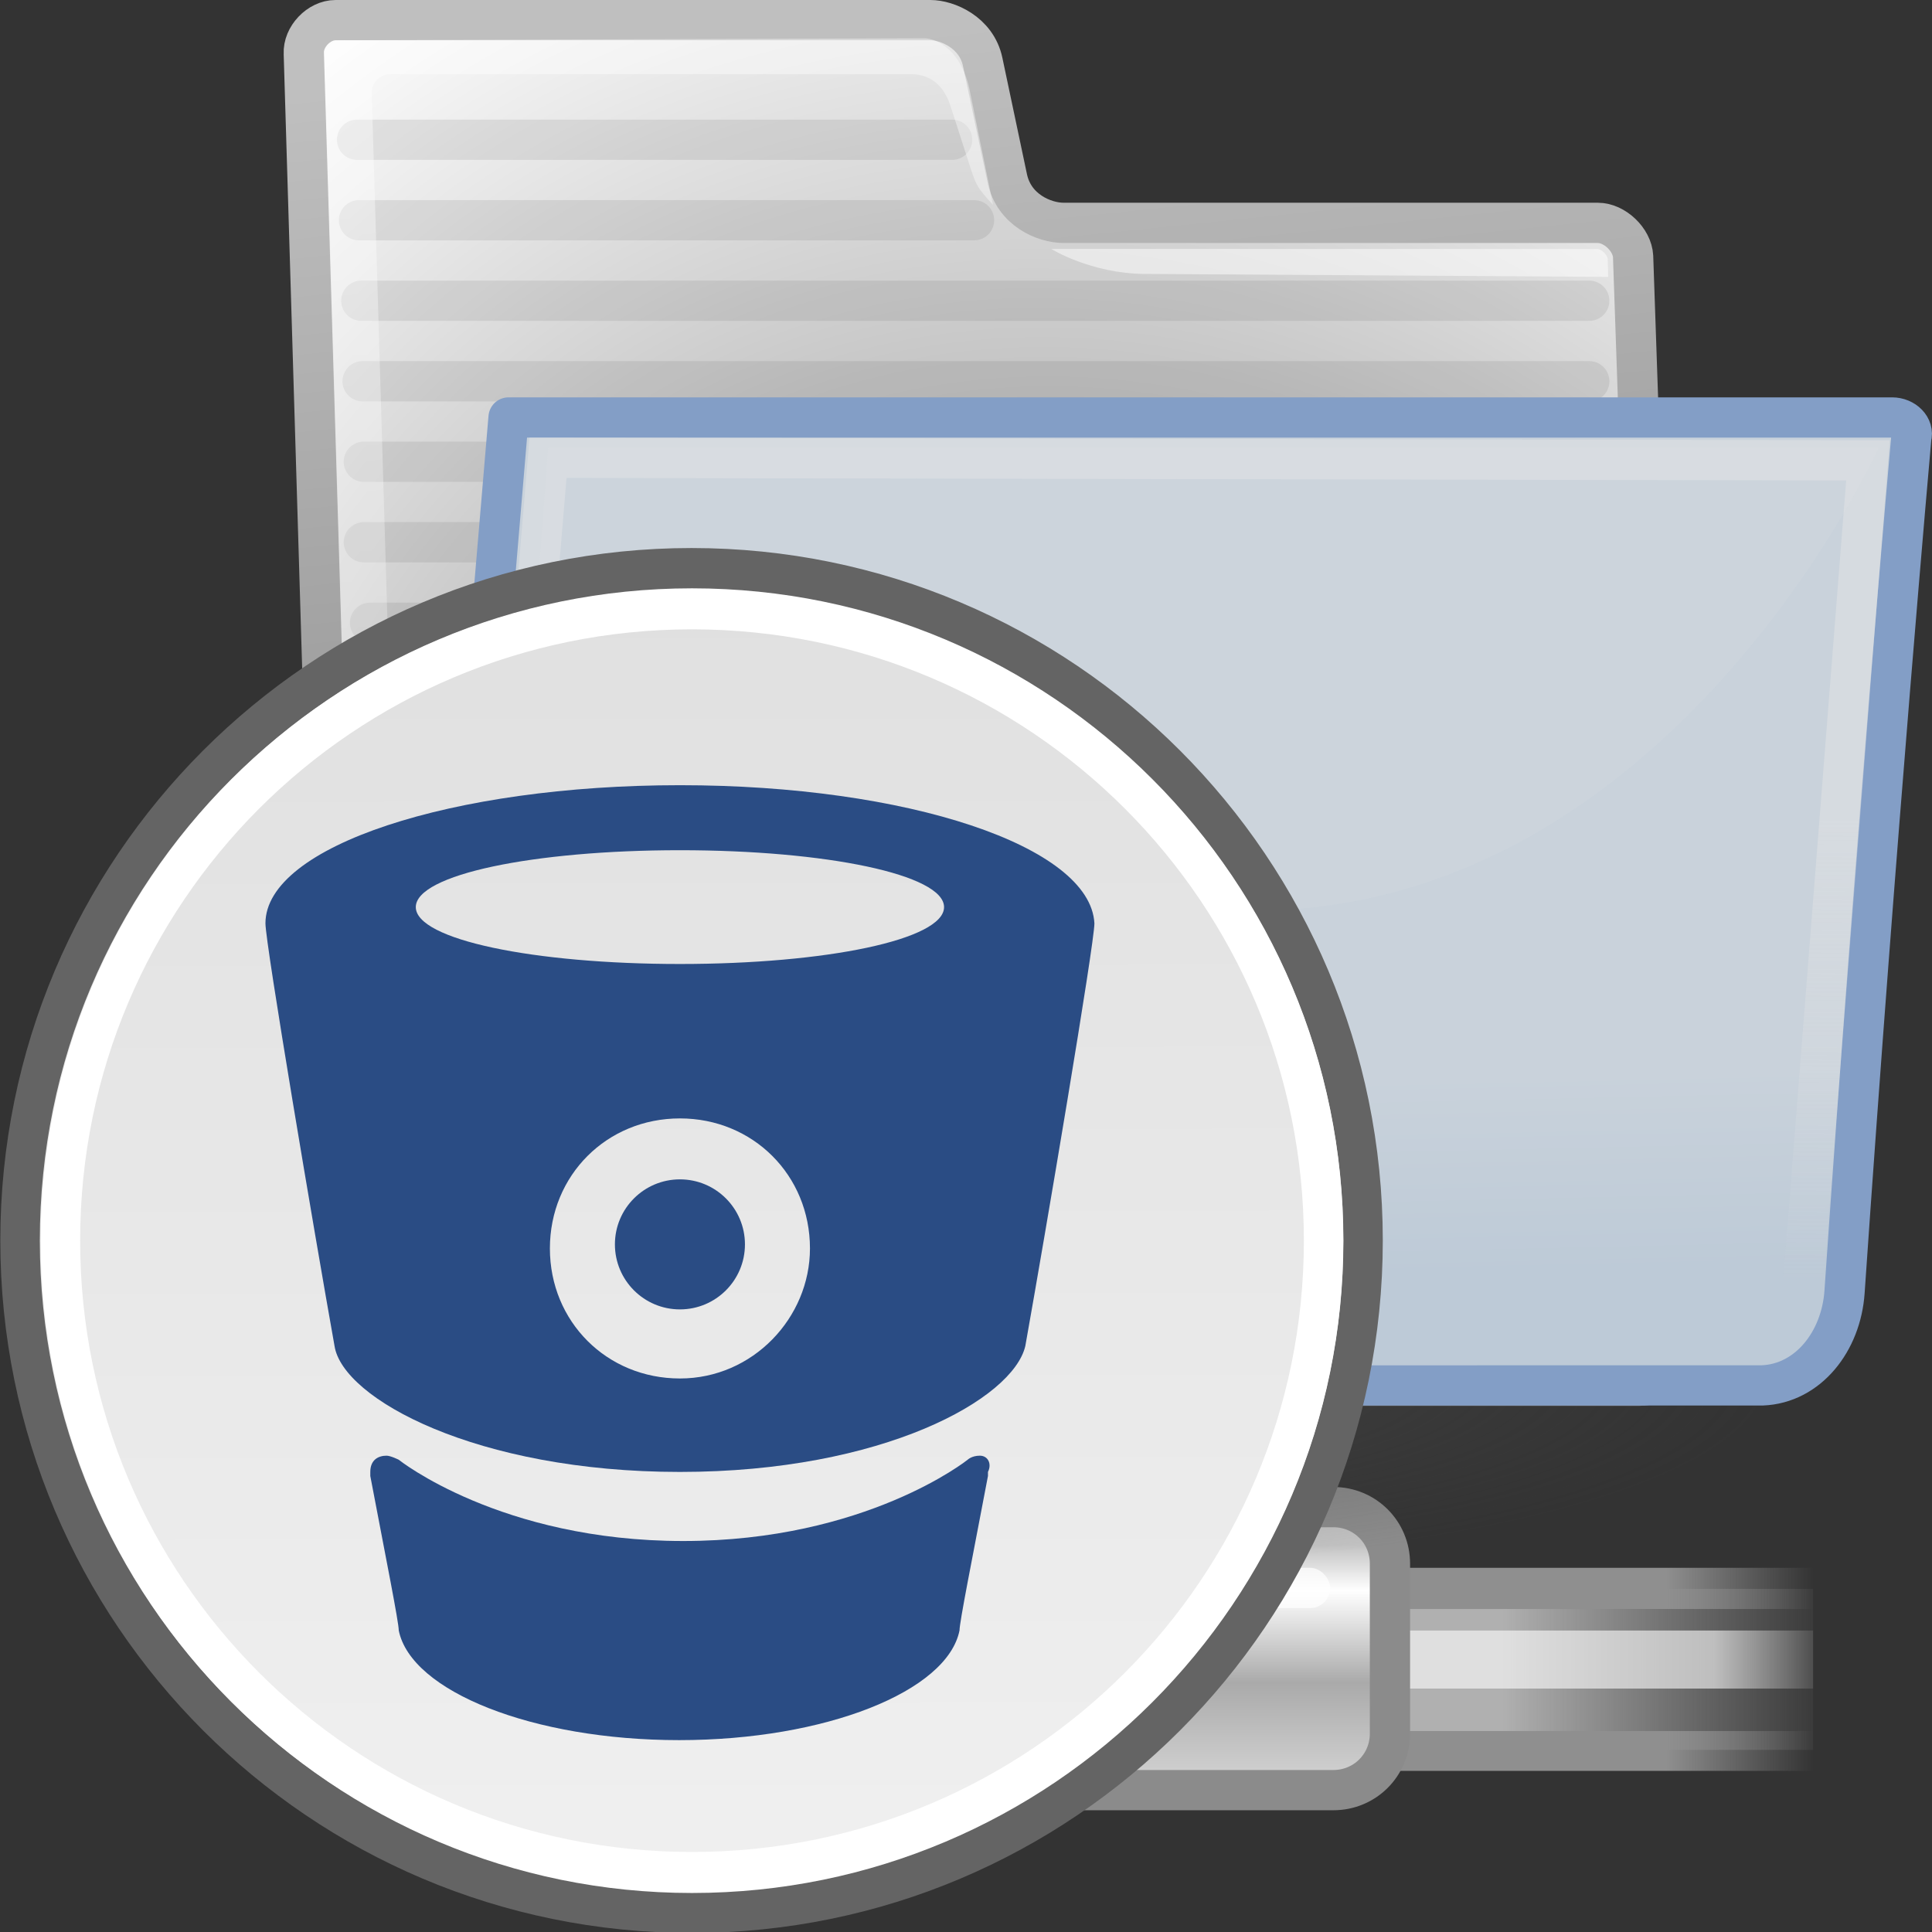 <svg xmlns="http://www.w3.org/2000/svg" xmlns:svg="http://www.w3.org/2000/svg" xmlns:xlink="http://www.w3.org/1999/xlink" id="svg97" width="48" height="48" version="1.1"><rect width="100%" height="100%" fill="#333333" stroke="none"/><defs id="defs3"><linearGradient id="linearGradient5021"><stop id="stop5023" offset="0" style="stop-color:#e0e0e0;stop-opacity:1"/><stop id="stop5025" offset="1" style="stop-color:#f0f0f0;stop-opacity:1"/></linearGradient><linearGradient id="linearGradient158"><stop style="stop-color:#686868;stop-opacity:0" id="stop159" offset="0"/><stop style="stop-color:#686868;stop-opacity:1" id="stop162" offset=".238"/><stop style="stop-color:#686868;stop-opacity:1" id="stop163" offset=".781"/><stop style="stop-color:#686868;stop-opacity:0" id="stop160" offset="1"/></linearGradient><linearGradient id="linearGradient1447" x1="1.642" x2="15.343" y1="117.827" y2="117.827" gradientTransform="matrix(2.74,0,0,0.365,3.457,-0.477)" gradientUnits="userSpaceOnUse" xlink:href="#linearGradient158"/><linearGradient id="linearGradient1445" x1=".612" x2="5.086" y1="372.578" y2="372.578" gradientTransform="matrix(8.169,0,0,0.221,3.457,-37.868)" gradientUnits="userSpaceOnUse" xlink:href="#linearGradient272"/><linearGradient id="linearGradient272"><stop style="stop-color:#474747;stop-opacity:0" id="stop273" offset="0"/><stop style="stop-color:#474747;stop-opacity:1" id="stop275" offset=".1"/><stop style="stop-color:#474747;stop-opacity:1" id="stop276" offset=".9"/><stop style="stop-color:#474747;stop-opacity:0" id="stop274" offset="1"/></linearGradient><linearGradient id="linearGradient1443" x1=".612" x2="5.086" y1="372.578" y2="372.578" gradientTransform="matrix(8.169,0,0,0.229,3.457,-36.568)" gradientUnits="userSpaceOnUse" xlink:href="#linearGradient272"/><linearGradient id="linearGradient178"><stop style="stop-color:#fff;stop-opacity:0" id="stop179" offset="0"/><stop style="stop-color:#fff;stop-opacity:.707" id="stop180" offset=".108"/><stop style="stop-color:#fff;stop-opacity:.707" id="stop181" offset=".921"/><stop style="stop-color:#fff;stop-opacity:0" id="stop182" offset="1"/></linearGradient><linearGradient id="linearGradient1441" x1="1.642" x2="15.343" y1="117.827" y2="117.827" gradientTransform="matrix(2.74,0,0,0.132,3.457,26.778)" gradientUnits="userSpaceOnUse" xlink:href="#linearGradient178"/><linearGradient id="linearGradient204"><stop style="stop-color:#7a7a7a;stop-opacity:1" id="stop205" offset="0"/><stop style="stop-color:#c5c5c5;stop-opacity:1" id="stop207" offset=".198"/><stop style="stop-color:#626262;stop-opacity:1" id="stop208" offset=".599"/><stop style="stop-color:#888;stop-opacity:1" id="stop206" offset="1"/></linearGradient><linearGradient id="linearGradient203" x1="23.1" x2="23.1" y1="38.297" y2="43.915" gradientTransform="matrix(0.984,0,0,1.016,3.457,0.523)" gradientUnits="userSpaceOnUse" xlink:href="#linearGradient204"/><linearGradient id="linearGradient218"><stop style="stop-color:#fff;stop-opacity:.449" id="stop219" offset="0"/><stop style="stop-color:#fff;stop-opacity:0" id="stop222" offset="1"/></linearGradient><linearGradient id="linearGradient1439" x1="36.373" x2="38.105" y1="22.228" y2="22.228" gradientTransform="matrix(1.139,0,0,1.732,-16.96,-0.977)" gradientUnits="userSpaceOnUse" xlink:href="#linearGradient218"/><linearGradient id="linearGradient264"><stop style="stop-color:#000;stop-opacity:.503" id="stop265" offset="0"/><stop style="stop-color:#000;stop-opacity:0" id="stop266" offset="1"/></linearGradient><linearGradient id="linearGradient1437" x1="28.633" x2="28.784" y1="29.943" y2="31.49" gradientTransform="matrix(0.811,0,0,1.233,3.457,-0.852)" gradientUnits="userSpaceOnUse" xlink:href="#linearGradient264"/><linearGradient id="linearGradient9806"><stop id="stop9808" offset="0" style="stop-color:#000;stop-opacity:1"/><stop id="stop9810" offset="1" style="stop-color:#000;stop-opacity:0"/></linearGradient><linearGradient id="linearGradient9766"><stop id="stop9768" offset="0" style="stop-color:#6194cb;stop-opacity:1"/><stop id="stop9770" offset="1" style="stop-color:#729fcf;stop-opacity:1"/></linearGradient><linearGradient id="linearGradient3096"><stop style="stop-color:#424242;stop-opacity:1" id="stop3098" offset="0"/><stop style="stop-color:#777;stop-opacity:1" id="stop3100" offset="1"/></linearGradient><linearGradient id="linearGradient319"><stop style="stop-color:#fff;stop-opacity:1" id="stop320" offset="0"/><stop style="stop-color:#fff;stop-opacity:0" id="stop321" offset="1"/></linearGradient><linearGradient id="linearGradient1789"><stop id="stop1790" offset="0" style="stop-color:#202020;stop-opacity:1"/><stop id="stop1791" offset="1" style="stop-color:#b9b9b9;stop-opacity:1"/></linearGradient><radialGradient id="radialGradient238" cx="20.706" cy="37.518" r="30.905" fx="20.706" fy="37.518" gradientTransform="matrix(1.055,-0.027,0.178,1.191,0.378,-11.168)" gradientUnits="userSpaceOnUse" xlink:href="#linearGradient1789"/><linearGradient id="linearGradient3983"><stop id="stop3984" offset="0" style="stop-color:#fff;stop-opacity:.876"/><stop id="stop3985" offset="1" style="stop-color:#fffffe;stop-opacity:0"/></linearGradient><linearGradient id="linearGradient491" x1="6.23" x2="9.898" y1="13.773" y2="66.834" gradientTransform="matrix(1.517,0,0,0.709,3.07,-5.361)" gradientUnits="userSpaceOnUse" xlink:href="#linearGradient3983"/><linearGradient id="linearGradient322" x1="13.036" x2="12.854" y1="32.567" y2="46.689" gradientTransform="matrix(1.317,0,0,0.816,3.07,-5.361)" gradientUnits="userSpaceOnUse" xlink:href="#linearGradient319"/><linearGradient id="linearGradient3104" x1="18.113" x2="15.515" y1="31.368" y2="6.18" gradientTransform="translate(3.95,-4.043)" gradientUnits="userSpaceOnUse" xlink:href="#linearGradient3096"/><linearGradient id="linearGradient9772" x1="22.176" x2="22.065" y1="36.988" y2="32.05" gradientTransform="translate(3.95,-4.043)" gradientUnits="userSpaceOnUse" xlink:href="#linearGradient9766"/><radialGradient id="radialGradient9812" cx="24.351" cy="41.592" r="19.136" fx="24.351" fy="41.592" gradientTransform="matrix(1,0,0,0.242,0,31.506)" gradientUnits="userSpaceOnUse" xlink:href="#linearGradient9806"/><linearGradient id="linearGradient2618" x1="1.642" x2="15.343" y1="117.827" y2="117.827" gradientTransform="matrix(2.74,0,0,9.123567e-2,0.457,32.75)" gradientUnits="userSpaceOnUse" xlink:href="#linearGradient178"/><linearGradient id="linearGradient5027" x1="25.257" x2="25.305" y1="3.093" y2="44.503" gradientUnits="userSpaceOnUse" xlink:href="#linearGradient5021"/><linearGradient id="linearGradient5040" x1="25.257" x2="25.305" y1="3.093" y2="44.503" gradientUnits="userSpaceOnUse" xlink:href="#linearGradient5021"/><linearGradient id="linearGradient1447-49" x1="1.642" x2="15.343" y1="117.827" y2="117.827" gradientTransform="matrix(2.74,0,0,0.365,3.457,-0.477)" gradientUnits="userSpaceOnUse" xlink:href="#linearGradient158-468"/><linearGradient id="linearGradient158-468"><stop style="stop-color:#747474;stop-opacity:0" id="stop3169" offset="0"/><stop style="stop-color:#747474;stop-opacity:1" id="stop3171" offset=".238"/><stop style="stop-color:#747474;stop-opacity:1" id="stop3173" offset=".781"/><stop style="stop-color:#747474;stop-opacity:0" id="stop3175" offset="1"/></linearGradient><linearGradient id="linearGradient1445-446" x1=".612" x2="5.086" y1="372.578" y2="372.578" gradientTransform="matrix(8.169,0,0,0.221,3.457,-37.868)" gradientUnits="userSpaceOnUse" xlink:href="#linearGradient272-725"/><linearGradient id="linearGradient272-725"><stop style="stop-color:#535353;stop-opacity:0" id="stop3179" offset="0"/><stop style="stop-color:#535353;stop-opacity:1" id="stop3181" offset=".1"/><stop style="stop-color:#535353;stop-opacity:1" id="stop3183" offset=".9"/><stop style="stop-color:#535353;stop-opacity:0" id="stop3185" offset="1"/></linearGradient><linearGradient id="linearGradient1443-366" x1=".612" x2="5.086" y1="372.578" y2="372.578" gradientTransform="matrix(8.169,0,0,0.229,3.457,-36.568)" gradientUnits="userSpaceOnUse" xlink:href="#linearGradient272-849"/><linearGradient id="linearGradient272-849"><stop style="stop-color:#535353;stop-opacity:0" id="stop3189" offset="0"/><stop style="stop-color:#535353;stop-opacity:1" id="stop3191" offset=".1"/><stop style="stop-color:#535353;stop-opacity:1" id="stop3193" offset=".9"/><stop style="stop-color:#535353;stop-opacity:0" id="stop3195" offset="1"/></linearGradient><linearGradient id="linearGradient1441-228" x1="1.642" x2="15.343" y1="117.827" y2="117.827" gradientTransform="matrix(2.74,0,0,0.132,3.457,26.778)" gradientUnits="userSpaceOnUse" xlink:href="#linearGradient178-342"/><linearGradient id="linearGradient178-342"><stop style="stop-color:#fff;stop-opacity:0" id="stop3199" offset="0"/><stop style="stop-color:#fff;stop-opacity:.707" id="stop3201" offset=".108"/><stop style="stop-color:#fff;stop-opacity:.707" id="stop3203" offset=".921"/><stop style="stop-color:#fff;stop-opacity:0" id="stop3205" offset="1"/></linearGradient><linearGradient id="linearGradient203-645" x1="23.1" x2="23.1" y1="38.297" y2="43.915" gradientTransform="matrix(0.984,0,0,1.016,3.457,0.523)" gradientUnits="userSpaceOnUse" xlink:href="#linearGradient204-97"/><linearGradient id="linearGradient204-97"><stop style="stop-color:#868686;stop-opacity:1" id="stop3209" offset="0"/><stop style="stop-color:#d1d1d1;stop-opacity:1" id="stop3211" offset=".198"/><stop style="stop-color:#6e6e6e;stop-opacity:1" id="stop3213" offset=".599"/><stop style="stop-color:#949494;stop-opacity:1" id="stop3215" offset="1"/></linearGradient><linearGradient id="linearGradient1439-1" x1="36.373" x2="38.105" y1="22.228" y2="22.228" gradientTransform="matrix(1.139,0,0,1.732,-16.96,-0.977)" gradientUnits="userSpaceOnUse" xlink:href="#linearGradient218-399"/><linearGradient id="linearGradient218-399"><stop style="stop-color:#fff;stop-opacity:.449" id="stop3219" offset="0"/><stop style="stop-color:#fff;stop-opacity:0" id="stop3221" offset="1"/></linearGradient><linearGradient id="linearGradient1437-883" x1="28.633" x2="28.784" y1="29.943" y2="31.49" gradientTransform="matrix(0.811,0,0,1.233,3.457,-0.852)" gradientUnits="userSpaceOnUse" xlink:href="#linearGradient264-868"/><linearGradient id="linearGradient264-868"><stop style="stop-color:#0c0c0c;stop-opacity:.503" id="stop3225" offset="0"/><stop style="stop-color:#0c0c0c;stop-opacity:0" id="stop3227" offset="1"/></linearGradient><radialGradient id="radialGradient238-404" cx="20.706" cy="37.518" r="30.905" fx="20.706" fy="37.518" gradientTransform="matrix(1.055,-0.027,0.178,1.191,0.378,-11.168)" gradientUnits="userSpaceOnUse" xlink:href="#linearGradient1789-724"/><linearGradient id="linearGradient1789-724"><stop id="stop3231" offset="0" style="stop-color:#2c2c2c;stop-opacity:1"/><stop id="stop3233" offset="1" style="stop-color:#c5c5c5;stop-opacity:1"/></linearGradient><linearGradient id="linearGradient3104-355" x1="18.113" x2="15.515" y1="31.368" y2="6.18" gradientTransform="translate(3.95,-4.043)" gradientUnits="userSpaceOnUse" xlink:href="#linearGradient3096-614"/><linearGradient id="linearGradient3096-614"><stop style="stop-color:#4e4e4e;stop-opacity:1" id="stop3237" offset="0"/><stop style="stop-color:#838383;stop-opacity:1" id="stop3239" offset="1"/></linearGradient><radialGradient id="radialGradient9812-705" cx="24.351" cy="41.592" r="19.136" fx="24.351" fy="41.592" gradientTransform="matrix(1,0,0,0.242,0,31.506)" gradientUnits="userSpaceOnUse" xlink:href="#linearGradient9806-398"/><linearGradient id="linearGradient9806-398"><stop id="stop3243" offset="0" style="stop-color:#0c0c0c;stop-opacity:1"/><stop id="stop3245" offset="1" style="stop-color:#0c0c0c;stop-opacity:0"/></linearGradient><linearGradient id="linearGradient491-690" x1="6.23" x2="9.898" y1="13.773" y2="66.834" gradientTransform="matrix(1.517,0,0,0.709,3.07,-5.361)" gradientUnits="userSpaceOnUse" xlink:href="#linearGradient3983-356"/><linearGradient id="linearGradient3983-356"><stop id="stop3249" offset="0" style="stop-color:#fff;stop-opacity:.876"/><stop id="stop3251" offset="1" style="stop-color:#fff;stop-opacity:0"/></linearGradient><linearGradient id="linearGradient9772-264" x1="22.176" x2="22.065" y1="36.988" y2="32.05" gradientTransform="translate(3.95,-4.043)" gradientUnits="userSpaceOnUse" xlink:href="#linearGradient9766-548"/><linearGradient id="linearGradient9766-548"><stop id="stop3255" offset="0" style="stop-color:#74a0d1;stop-opacity:1"/><stop id="stop3257" offset="1" style="stop-color:#85abd5;stop-opacity:1"/></linearGradient><linearGradient id="linearGradient322-444" x1="13.036" x2="12.854" y1="32.567" y2="46.689" gradientTransform="matrix(1.317,0,0,0.816,3.07,-5.361)" gradientUnits="userSpaceOnUse" xlink:href="#linearGradient319-702"/><linearGradient id="linearGradient319-702"><stop style="stop-color:#fff;stop-opacity:1" id="stop3261" offset="0"/><stop style="stop-color:#fff;stop-opacity:0" id="stop3263" offset="1"/></linearGradient><linearGradient id="linearGradient1447-49-835" x1="1.642" x2="15.343" y1="117.827" y2="117.827" gradientTransform="matrix(2.74,0,0,0.365,3.457,-0.477)" gradientUnits="userSpaceOnUse" xlink:href="#linearGradient158-468-490"/><linearGradient id="linearGradient158-468-490"><stop style="stop-color:gray;stop-opacity:0" id="stop3620" offset="0"/><stop style="stop-color:gray;stop-opacity:1" id="stop3622" offset=".238"/><stop style="stop-color:gray;stop-opacity:1" id="stop3624" offset=".781"/><stop style="stop-color:gray;stop-opacity:0" id="stop3626" offset="1"/></linearGradient><linearGradient id="linearGradient1445-446-880" x1=".612" x2="5.086" y1="372.578" y2="372.578" gradientTransform="matrix(8.169,0,0,0.221,3.457,-37.868)" gradientUnits="userSpaceOnUse" xlink:href="#linearGradient272-725-544"/><linearGradient id="linearGradient272-725-544"><stop style="stop-color:#5f5f5f;stop-opacity:0" id="stop3630" offset="0"/><stop style="stop-color:#5f5f5f;stop-opacity:1" id="stop3632" offset=".1"/><stop style="stop-color:#5f5f5f;stop-opacity:1" id="stop3634" offset=".9"/><stop style="stop-color:#5f5f5f;stop-opacity:0" id="stop3636" offset="1"/></linearGradient><linearGradient id="linearGradient1443-366-107" x1=".612" x2="5.086" y1="372.578" y2="372.578" gradientTransform="matrix(8.169,0,0,0.229,3.457,-36.568)" gradientUnits="userSpaceOnUse" xlink:href="#linearGradient272-849-292"/><linearGradient id="linearGradient272-849-292"><stop style="stop-color:#5f5f5f;stop-opacity:0" id="stop3640" offset="0"/><stop style="stop-color:#5f5f5f;stop-opacity:1" id="stop3642" offset=".1"/><stop style="stop-color:#5f5f5f;stop-opacity:1" id="stop3644" offset=".9"/><stop style="stop-color:#5f5f5f;stop-opacity:0" id="stop3646" offset="1"/></linearGradient><linearGradient id="linearGradient1441-228-753" x1="1.642" x2="15.343" y1="117.827" y2="117.827" gradientTransform="matrix(2.74,0,0,0.132,3.457,26.778)" gradientUnits="userSpaceOnUse" xlink:href="#linearGradient178-342-924"/><linearGradient id="linearGradient178-342-924"><stop style="stop-color:#fff;stop-opacity:0" id="stop3650" offset="0"/><stop style="stop-color:#fff;stop-opacity:.707" id="stop3652" offset=".108"/><stop style="stop-color:#fff;stop-opacity:.707" id="stop3654" offset=".921"/><stop style="stop-color:#fff;stop-opacity:0" id="stop3656" offset="1"/></linearGradient><linearGradient id="linearGradient203-645-240" x1="23.1" x2="23.1" y1="38.297" y2="43.915" gradientTransform="matrix(0.984,0,0,1.016,3.457,0.523)" gradientUnits="userSpaceOnUse" xlink:href="#linearGradient204-97-214"/><linearGradient id="linearGradient204-97-214"><stop style="stop-color:#929292;stop-opacity:1" id="stop3660" offset="0"/><stop style="stop-color:#ddd;stop-opacity:1" id="stop3662" offset=".198"/><stop style="stop-color:#7a7a7a;stop-opacity:1" id="stop3664" offset=".599"/><stop style="stop-color:#a0a0a0;stop-opacity:1" id="stop3666" offset="1"/></linearGradient><linearGradient id="linearGradient1439-1-54" x1="36.373" x2="38.105" y1="22.228" y2="22.228" gradientTransform="matrix(1.139,0,0,1.732,-16.96,-0.977)" gradientUnits="userSpaceOnUse" xlink:href="#linearGradient218-399-181"/><linearGradient id="linearGradient218-399-181"><stop style="stop-color:#fff;stop-opacity:.449" id="stop3670" offset="0"/><stop style="stop-color:#fff;stop-opacity:0" id="stop3672" offset="1"/></linearGradient><linearGradient id="linearGradient1437-883-485" x1="28.633" x2="28.784" y1="29.943" y2="31.49" gradientTransform="matrix(0.811,0,0,1.233,3.457,-0.852)" gradientUnits="userSpaceOnUse" xlink:href="#linearGradient264-868-803"/><linearGradient id="linearGradient264-868-803"><stop style="stop-color:#181818;stop-opacity:.503" id="stop3676" offset="0"/><stop style="stop-color:#181818;stop-opacity:0" id="stop3678" offset="1"/></linearGradient><radialGradient id="radialGradient238-404-691" cx="20.706" cy="37.518" r="30.905" fx="20.706" fy="37.518" gradientTransform="matrix(1.055,-0.027,0.178,1.191,0.378,-11.168)" gradientUnits="userSpaceOnUse" xlink:href="#linearGradient1789-724-959"/><linearGradient id="linearGradient1789-724-959"><stop id="stop3682" offset="0" style="stop-color:#383838;stop-opacity:1"/><stop id="stop3684" offset="1" style="stop-color:#d1d1d1;stop-opacity:1"/></linearGradient><linearGradient id="linearGradient3104-355-946" x1="18.113" x2="15.515" y1="31.368" y2="6.18" gradientTransform="translate(3.95,-4.043)" gradientUnits="userSpaceOnUse" xlink:href="#linearGradient3096-614-941"/><linearGradient id="linearGradient3096-614-941"><stop style="stop-color:#5a5a5a;stop-opacity:1" id="stop3688" offset="0"/><stop style="stop-color:#8f8f8f;stop-opacity:1" id="stop3690" offset="1"/></linearGradient><radialGradient id="radialGradient9812-705-387" cx="24.351" cy="41.592" r="19.136" fx="24.351" fy="41.592" gradientTransform="matrix(1,0,0,0.242,0,31.506)" gradientUnits="userSpaceOnUse" xlink:href="#linearGradient9806-398-717"/><linearGradient id="linearGradient9806-398-717"><stop id="stop3694" offset="0" style="stop-color:#181818;stop-opacity:1"/><stop id="stop3696" offset="1" style="stop-color:#181818;stop-opacity:0"/></linearGradient><linearGradient id="linearGradient491-690-919" x1="6.23" x2="9.898" y1="13.773" y2="66.834" gradientTransform="matrix(1.517,0,0,0.709,3.07,-5.361)" gradientUnits="userSpaceOnUse" xlink:href="#linearGradient3983-356-791"/><linearGradient id="linearGradient3983-356-791"><stop id="stop3700" offset="0" style="stop-color:#fff;stop-opacity:.876"/><stop id="stop3702" offset="1" style="stop-color:#fff;stop-opacity:0"/></linearGradient><linearGradient id="linearGradient9772-264-638" x1="22.176" x2="22.065" y1="36.988" y2="32.05" gradientTransform="translate(3.95,-4.043)" gradientUnits="userSpaceOnUse" xlink:href="#linearGradient9766-548-8"/><linearGradient id="linearGradient9766-548-8"><stop id="stop3706" offset="0" style="stop-color:#87add7;stop-opacity:1"/><stop id="stop3708" offset="1" style="stop-color:#97b8db;stop-opacity:1"/></linearGradient><linearGradient id="linearGradient322-444-54" x1="13.036" x2="12.854" y1="32.567" y2="46.689" gradientTransform="matrix(1.317,0,0,0.816,3.07,-5.361)" gradientUnits="userSpaceOnUse" xlink:href="#linearGradient319-702-46"/><linearGradient id="linearGradient319-702-46"><stop style="stop-color:#fff;stop-opacity:1" id="stop3712" offset="0"/><stop style="stop-color:#fff;stop-opacity:0" id="stop3714" offset="1"/></linearGradient><linearGradient id="linearGradient1447-49-835-640" x1="1.642" x2="15.343" y1="117.827" y2="117.827" gradientTransform="matrix(2.74,0,0,0.365,3.457,-0.477)" gradientUnits="userSpaceOnUse" xlink:href="#linearGradient158-468-490-911"/><linearGradient id="linearGradient158-468-490-911"><stop style="stop-color:#8c8c8c;stop-opacity:0" id="stop4194" offset="0"/><stop style="stop-color:#8c8c8c;stop-opacity:1" id="stop4196" offset=".238"/><stop style="stop-color:#8c8c8c;stop-opacity:1" id="stop4198" offset=".781"/><stop style="stop-color:#8c8c8c;stop-opacity:0" id="stop4200" offset="1"/></linearGradient><linearGradient id="linearGradient1445-446-880-813" x1=".612" x2="5.086" y1="372.578" y2="372.578" gradientTransform="matrix(8.169,0,0,0.221,3.457,-37.868)" gradientUnits="userSpaceOnUse" xlink:href="#linearGradient272-725-544-651"/><linearGradient id="linearGradient272-725-544-651"><stop style="stop-color:#6b6b6b;stop-opacity:0" id="stop4204" offset="0"/><stop style="stop-color:#6b6b6b;stop-opacity:1" id="stop4206" offset=".1"/><stop style="stop-color:#6b6b6b;stop-opacity:1" id="stop4208" offset=".9"/><stop style="stop-color:#6b6b6b;stop-opacity:0" id="stop4210" offset="1"/></linearGradient><linearGradient id="linearGradient1443-366-107-38" x1=".612" x2="5.086" y1="372.578" y2="372.578" gradientTransform="matrix(8.169,0,0,0.229,3.457,-36.568)" gradientUnits="userSpaceOnUse" xlink:href="#linearGradient272-849-292-657"/><linearGradient id="linearGradient272-849-292-657"><stop style="stop-color:#6b6b6b;stop-opacity:0" id="stop4214" offset="0"/><stop style="stop-color:#6b6b6b;stop-opacity:1" id="stop4216" offset=".1"/><stop style="stop-color:#6b6b6b;stop-opacity:1" id="stop4218" offset=".9"/><stop style="stop-color:#6b6b6b;stop-opacity:0" id="stop4220" offset="1"/></linearGradient><linearGradient id="linearGradient1441-228-753-466" x1="1.642" x2="15.343" y1="117.827" y2="117.827" gradientTransform="matrix(2.74,0,0,0.132,3.457,26.778)" gradientUnits="userSpaceOnUse" xlink:href="#linearGradient178-342-924-309"/><linearGradient id="linearGradient178-342-924-309"><stop style="stop-color:#fff;stop-opacity:0" id="stop4224" offset="0"/><stop style="stop-color:#fff;stop-opacity:.707" id="stop4226" offset=".108"/><stop style="stop-color:#fff;stop-opacity:.707" id="stop4228" offset=".921"/><stop style="stop-color:#fff;stop-opacity:0" id="stop4230" offset="1"/></linearGradient><linearGradient id="linearGradient203-645-240-481" x1="23.1" x2="23.1" y1="38.297" y2="43.915" gradientTransform="matrix(0.984,0,0,1.016,3.457,0.523)" gradientUnits="userSpaceOnUse" xlink:href="#linearGradient204-97-214-331"/><linearGradient id="linearGradient204-97-214-331"><stop style="stop-color:#9e9e9e;stop-opacity:1" id="stop4234" offset="0"/><stop style="stop-color:#e9e9e9;stop-opacity:1" id="stop4236" offset=".198"/><stop style="stop-color:#868686;stop-opacity:1" id="stop4238" offset=".599"/><stop style="stop-color:#acacac;stop-opacity:1" id="stop4240" offset="1"/></linearGradient><linearGradient id="linearGradient1439-1-54-392" x1="36.373" x2="38.105" y1="22.228" y2="22.228" gradientTransform="matrix(1.139,0,0,1.732,-16.96,-0.977)" gradientUnits="userSpaceOnUse" xlink:href="#linearGradient218-399-181-835"/><linearGradient id="linearGradient218-399-181-835"><stop style="stop-color:#fff;stop-opacity:.449" id="stop4244" offset="0"/><stop style="stop-color:#fff;stop-opacity:0" id="stop4246" offset="1"/></linearGradient><linearGradient id="linearGradient1437-883-485-220" x1="28.633" x2="28.784" y1="29.943" y2="31.49" gradientTransform="matrix(0.811,0,0,1.233,3.457,-0.852)" gradientUnits="userSpaceOnUse" xlink:href="#linearGradient264-868-803-155"/><linearGradient id="linearGradient264-868-803-155"><stop style="stop-color:#242424;stop-opacity:.503" id="stop4250" offset="0"/><stop style="stop-color:#242424;stop-opacity:0" id="stop4252" offset="1"/></linearGradient><radialGradient id="radialGradient238-404-691-725" cx="20.706" cy="37.518" r="30.905" fx="20.706" fy="37.518" gradientTransform="matrix(1.055,-0.027,0.178,1.191,0.378,-11.168)" gradientUnits="userSpaceOnUse" xlink:href="#linearGradient1789-724-959-46"/><linearGradient id="linearGradient1789-724-959-46"><stop id="stop4256" offset="0" style="stop-color:#444;stop-opacity:1"/><stop id="stop4258" offset="1" style="stop-color:#ddd;stop-opacity:1"/></linearGradient><linearGradient id="linearGradient3104-355-946-145" x1="18.113" x2="15.515" y1="31.368" y2="6.18" gradientTransform="translate(3.95,-4.043)" gradientUnits="userSpaceOnUse" xlink:href="#linearGradient3096-614-941-407"/><linearGradient id="linearGradient3096-614-941-407"><stop style="stop-color:#666;stop-opacity:1" id="stop4262" offset="0"/><stop style="stop-color:#9b9b9b;stop-opacity:1" id="stop4264" offset="1"/></linearGradient><radialGradient id="radialGradient9812-705-387-460" cx="24.351" cy="41.592" r="19.136" fx="24.351" fy="41.592" gradientTransform="matrix(1,0,0,0.242,0,31.506)" gradientUnits="userSpaceOnUse" xlink:href="#linearGradient9806-398-717-258"/><linearGradient id="linearGradient9806-398-717-258"><stop id="stop4268" offset="0" style="stop-color:#242424;stop-opacity:1"/><stop id="stop4270" offset="1" style="stop-color:#242424;stop-opacity:0"/></linearGradient><linearGradient id="linearGradient491-690-919-308" x1="6.23" x2="9.898" y1="13.773" y2="66.834" gradientTransform="matrix(1.517,0,0,0.709,3.07,-5.361)" gradientUnits="userSpaceOnUse" xlink:href="#linearGradient3983-356-791-906"/><linearGradient id="linearGradient3983-356-791-906"><stop id="stop4274" offset="0" style="stop-color:#fff;stop-opacity:.876"/><stop id="stop4276" offset="1" style="stop-color:#fff;stop-opacity:0"/></linearGradient><linearGradient id="linearGradient9772-264-638-820" x1="22.176" x2="22.065" y1="36.988" y2="32.05" gradientTransform="translate(3.95,-4.043)" gradientUnits="userSpaceOnUse" xlink:href="#linearGradient9766-548-8-682"/><linearGradient id="linearGradient9766-548-8-682"><stop id="stop4280" offset="0" style="stop-color:#9abadd;stop-opacity:1"/><stop id="stop4282" offset="1" style="stop-color:#a9c4e1;stop-opacity:1"/></linearGradient><linearGradient id="linearGradient322-444-54-551" x1="13.036" x2="12.854" y1="32.567" y2="46.689" gradientTransform="matrix(1.317,0,0,0.816,3.07,-5.361)" gradientUnits="userSpaceOnUse" xlink:href="#linearGradient319-702-46-169"/><linearGradient id="linearGradient319-702-46-169"><stop style="stop-color:#fff;stop-opacity:1" id="stop4286" offset="0"/><stop style="stop-color:#fff;stop-opacity:0" id="stop4288" offset="1"/></linearGradient><linearGradient id="linearGradient1447-49-835-640-210" x1="1.642" x2="15.343" y1="117.827" y2="117.827" gradientTransform="matrix(2.74,0,0,0.365,3.457,-0.477)" gradientUnits="userSpaceOnUse" xlink:href="#linearGradient158-468-490-911-797"/><linearGradient id="linearGradient158-468-490-911-797"><stop style="stop-color:#989898;stop-opacity:0" id="stop4892" offset="0"/><stop style="stop-color:#989898;stop-opacity:1" id="stop4894" offset=".238"/><stop style="stop-color:#989898;stop-opacity:1" id="stop4896" offset=".781"/><stop style="stop-color:#989898;stop-opacity:0" id="stop4898" offset="1"/></linearGradient><linearGradient id="linearGradient1445-446-880-813-283" x1=".612" x2="5.086" y1="372.578" y2="372.578" gradientTransform="matrix(8.169,0,0,0.221,3.457,-37.868)" gradientUnits="userSpaceOnUse" xlink:href="#linearGradient272-725-544-651-636"/><linearGradient id="linearGradient272-725-544-651-636"><stop style="stop-color:#777;stop-opacity:0" id="stop4902" offset="0"/><stop style="stop-color:#777;stop-opacity:1" id="stop4904" offset=".1"/><stop style="stop-color:#777;stop-opacity:1" id="stop4906" offset=".9"/><stop style="stop-color:#777;stop-opacity:0" id="stop4908" offset="1"/></linearGradient><linearGradient id="linearGradient1443-366-107-38-436" x1=".612" x2="5.086" y1="372.578" y2="372.578" gradientTransform="matrix(8.169,0,0,0.229,3.457,-36.568)" gradientUnits="userSpaceOnUse" xlink:href="#linearGradient272-849-292-657-378"/><linearGradient id="linearGradient272-849-292-657-378"><stop style="stop-color:#777;stop-opacity:0" id="stop4912" offset="0"/><stop style="stop-color:#777;stop-opacity:1" id="stop4914" offset=".1"/><stop style="stop-color:#777;stop-opacity:1" id="stop4916" offset=".9"/><stop style="stop-color:#777;stop-opacity:0" id="stop4918" offset="1"/></linearGradient><linearGradient id="linearGradient1441-228-753-466-423" x1="1.642" x2="15.343" y1="117.827" y2="117.827" gradientTransform="matrix(2.74,0,0,0.132,3.457,26.778)" gradientUnits="userSpaceOnUse" xlink:href="#linearGradient178-342-924-309-784"/><linearGradient id="linearGradient178-342-924-309-784"><stop style="stop-color:#fff;stop-opacity:0" id="stop4922" offset="0"/><stop style="stop-color:#fff;stop-opacity:.707" id="stop4924" offset=".108"/><stop style="stop-color:#fff;stop-opacity:.707" id="stop4926" offset=".921"/><stop style="stop-color:#fff;stop-opacity:0" id="stop4928" offset="1"/></linearGradient><linearGradient id="linearGradient203-645-240-481-887" x1="23.1" x2="23.1" y1="38.297" y2="43.915" gradientTransform="matrix(0.984,0,0,1.016,3.457,0.523)" gradientUnits="userSpaceOnUse" xlink:href="#linearGradient204-97-214-331-193"/><linearGradient id="linearGradient204-97-214-331-193"><stop style="stop-color:#aaa;stop-opacity:1" id="stop4932" offset="0"/><stop style="stop-color:#f5f5f5;stop-opacity:1" id="stop4934" offset=".198"/><stop style="stop-color:#929292;stop-opacity:1" id="stop4936" offset=".599"/><stop style="stop-color:#b8b8b8;stop-opacity:1" id="stop4938" offset="1"/></linearGradient><linearGradient id="linearGradient1439-1-54-392-348" x1="36.373" x2="38.105" y1="22.228" y2="22.228" gradientTransform="matrix(1.139,0,0,1.732,-16.96,-0.977)" gradientUnits="userSpaceOnUse" xlink:href="#linearGradient218-399-181-835-472"/><linearGradient id="linearGradient218-399-181-835-472"><stop style="stop-color:#fff;stop-opacity:.449" id="stop4942" offset="0"/><stop style="stop-color:#fff;stop-opacity:0" id="stop4944" offset="1"/></linearGradient><linearGradient id="linearGradient1437-883-485-220-843" x1="28.633" x2="28.784" y1="29.943" y2="31.49" gradientTransform="matrix(0.811,0,0,1.233,3.457,-0.852)" gradientUnits="userSpaceOnUse" xlink:href="#linearGradient264-868-803-155-357"/><linearGradient id="linearGradient264-868-803-155-357"><stop style="stop-color:#303030;stop-opacity:.503" id="stop4948" offset="0"/><stop style="stop-color:#303030;stop-opacity:0" id="stop4950" offset="1"/></linearGradient><radialGradient id="radialGradient238-404-691-725-144" cx="20.706" cy="37.518" r="30.905" fx="20.706" fy="37.518" gradientTransform="matrix(1.055,-0.027,0.178,1.191,0.378,-11.168)" gradientUnits="userSpaceOnUse" xlink:href="#linearGradient1789-724-959-46-126"/><linearGradient id="linearGradient1789-724-959-46-126"><stop id="stop4954" offset="0" style="stop-color:#505050;stop-opacity:1"/><stop id="stop4956" offset="1" style="stop-color:#e9e9e9;stop-opacity:1"/></linearGradient><linearGradient id="linearGradient3104-355-946-145-664" x1="18.113" x2="15.515" y1="31.368" y2="6.18" gradientTransform="translate(3.95,-4.043)" gradientUnits="userSpaceOnUse" xlink:href="#linearGradient3096-614-941-407-530"/><linearGradient id="linearGradient3096-614-941-407-530"><stop style="stop-color:#727272;stop-opacity:1" id="stop4960" offset="0"/><stop style="stop-color:#a7a7a7;stop-opacity:1" id="stop4962" offset="1"/></linearGradient><radialGradient id="radialGradient9812-705-387-460-509" cx="24.351" cy="41.592" r="19.136" fx="24.351" fy="41.592" gradientTransform="matrix(1,0,0,0.242,0,31.506)" gradientUnits="userSpaceOnUse" xlink:href="#linearGradient9806-398-717-258-138"/><linearGradient id="linearGradient9806-398-717-258-138"><stop id="stop4966" offset="0" style="stop-color:#303030;stop-opacity:1"/><stop id="stop4968" offset="1" style="stop-color:#303030;stop-opacity:0"/></linearGradient><linearGradient id="linearGradient491-690-919-308-820" x1="6.23" x2="9.898" y1="13.773" y2="66.834" gradientTransform="matrix(1.517,0,0,0.709,3.07,-5.361)" gradientUnits="userSpaceOnUse" xlink:href="#linearGradient3983-356-791-906-995"/><linearGradient id="linearGradient3983-356-791-906-995"><stop id="stop4972" offset="0" style="stop-color:#fff;stop-opacity:.876"/><stop id="stop4974" offset="1" style="stop-color:#fff;stop-opacity:0"/></linearGradient><linearGradient id="linearGradient9772-264-638-820-357" x1="22.176" x2="22.065" y1="36.988" y2="32.05" gradientTransform="translate(3.95,-4.043)" gradientUnits="userSpaceOnUse" xlink:href="#linearGradient9766-548-8-682-846"/><linearGradient id="linearGradient9766-548-8-682-846"><stop id="stop4978" offset="0" style="stop-color:#adc7e3;stop-opacity:1"/><stop id="stop4980" offset="1" style="stop-color:#bbd0e7;stop-opacity:1"/></linearGradient><linearGradient id="linearGradient322-444-54-551-193" x1="13.036" x2="12.854" y1="32.567" y2="46.689" gradientTransform="matrix(1.317,0,0,0.816,3.07,-5.361)" gradientUnits="userSpaceOnUse" xlink:href="#linearGradient319-702-46-169-580"/><linearGradient id="linearGradient319-702-46-169-580"><stop style="stop-color:#fff;stop-opacity:1" id="stop4984" offset="0"/><stop style="stop-color:#fff;stop-opacity:0" id="stop4986" offset="1"/></linearGradient><linearGradient id="linearGradient1447-49-835-640-210-864" x1="1.642" x2="15.343" y1="117.827" y2="117.827" gradientTransform="matrix(2.74,0,0,0.365,3.457,-0.477)" gradientUnits="userSpaceOnUse" xlink:href="#linearGradient158-468-490-911-797-406"/><linearGradient id="linearGradient158-468-490-911-797-406"><stop style="stop-color:#a4a4a4;stop-opacity:0" id="stop7502" offset="0"/><stop style="stop-color:#a4a4a4;stop-opacity:1" id="stop7504" offset=".238"/><stop style="stop-color:#a4a4a4;stop-opacity:1" id="stop7506" offset=".781"/><stop style="stop-color:#a4a4a4;stop-opacity:0" id="stop7508" offset="1"/></linearGradient><linearGradient id="linearGradient1445-446-880-813-283-748" x1=".612" x2="5.086" y1="372.578" y2="372.578" gradientTransform="matrix(8.169,0,0,0.221,3.457,-37.868)" gradientUnits="userSpaceOnUse" xlink:href="#linearGradient272-725-544-651-636-524"/><linearGradient id="linearGradient272-725-544-651-636-524"><stop style="stop-color:#838383;stop-opacity:0" id="stop7512" offset="0"/><stop style="stop-color:#838383;stop-opacity:1" id="stop7514" offset=".1"/><stop style="stop-color:#838383;stop-opacity:1" id="stop7516" offset=".9"/><stop style="stop-color:#838383;stop-opacity:0" id="stop7518" offset="1"/></linearGradient><linearGradient id="linearGradient1443-366-107-38-436-763" x1=".612" x2="5.086" y1="372.578" y2="372.578" gradientTransform="matrix(8.169,0,0,0.229,3.457,-36.568)" gradientUnits="userSpaceOnUse" xlink:href="#linearGradient272-849-292-657-378-334"/><linearGradient id="linearGradient272-849-292-657-378-334"><stop style="stop-color:#838383;stop-opacity:0" id="stop7522" offset="0"/><stop style="stop-color:#838383;stop-opacity:1" id="stop7524" offset=".1"/><stop style="stop-color:#838383;stop-opacity:1" id="stop7526" offset=".9"/><stop style="stop-color:#838383;stop-opacity:0" id="stop7528" offset="1"/></linearGradient><linearGradient id="linearGradient1441-228-753-466-423-29" x1="1.642" x2="15.343" y1="117.827" y2="117.827" gradientTransform="matrix(2.74,0,0,0.132,3.457,26.778)" gradientUnits="userSpaceOnUse" xlink:href="#linearGradient178-342-924-309-784-206"/><linearGradient id="linearGradient178-342-924-309-784-206"><stop style="stop-color:#fff;stop-opacity:0" id="stop7532" offset="0"/><stop style="stop-color:#fff;stop-opacity:.707" id="stop7534" offset=".108"/><stop style="stop-color:#fff;stop-opacity:.707" id="stop7536" offset=".921"/><stop style="stop-color:#fff;stop-opacity:0" id="stop7538" offset="1"/></linearGradient><linearGradient id="linearGradient203-645-240-481-887-674" x1="23.1" x2="23.1" y1="38.297" y2="43.915" gradientTransform="matrix(0.984,0,0,1.016,3.457,0.523)" gradientUnits="userSpaceOnUse" xlink:href="#linearGradient204-97-214-331-193-722"/><linearGradient id="linearGradient204-97-214-331-193-722"><stop style="stop-color:#b6b6b6;stop-opacity:1" id="stop7542" offset="0"/><stop style="stop-color:#fff;stop-opacity:1" id="stop7544" offset=".198"/><stop style="stop-color:#9e9e9e;stop-opacity:1" id="stop7546" offset=".599"/><stop style="stop-color:#c4c4c4;stop-opacity:1" id="stop7548" offset="1"/></linearGradient><linearGradient id="linearGradient1439-1-54-392-348-808" x1="36.373" x2="38.105" y1="22.228" y2="22.228" gradientTransform="matrix(1.139,0,0,1.732,-16.96,-0.977)" gradientUnits="userSpaceOnUse" xlink:href="#linearGradient218-399-181-835-472-114"/><linearGradient id="linearGradient218-399-181-835-472-114"><stop style="stop-color:#fff;stop-opacity:.449" id="stop7552" offset="0"/><stop style="stop-color:#fff;stop-opacity:0" id="stop7554" offset="1"/></linearGradient><linearGradient id="linearGradient1437-883-485-220-843-61" x1="28.633" x2="28.784" y1="29.943" y2="31.49" gradientTransform="matrix(0.811,0,0,1.233,3.457,-0.852)" gradientUnits="userSpaceOnUse" xlink:href="#linearGradient264-868-803-155-357-485"/><linearGradient id="linearGradient264-868-803-155-357-485"><stop style="stop-color:#3c3c3c;stop-opacity:.503" id="stop7558" offset="0"/><stop style="stop-color:#3c3c3c;stop-opacity:0" id="stop7560" offset="1"/></linearGradient><radialGradient id="radialGradient238-404-691-725-144-575" cx="20.706" cy="37.518" r="30.905" fx="20.706" fy="37.518" gradientTransform="matrix(1.055,-0.027,0.178,1.191,0.378,-11.168)" gradientUnits="userSpaceOnUse" xlink:href="#linearGradient1789-724-959-46-126-74"/><linearGradient id="linearGradient1789-724-959-46-126-74"><stop id="stop7564" offset="0" style="stop-color:#5c5c5c;stop-opacity:1"/><stop id="stop7566" offset="1" style="stop-color:#f5f5f5;stop-opacity:1"/></linearGradient><linearGradient id="linearGradient3104-355-946-145-664-79" x1="18.113" x2="15.515" y1="31.368" y2="6.18" gradientTransform="translate(3.95,-4.043)" gradientUnits="userSpaceOnUse" xlink:href="#linearGradient3096-614-941-407-530-604"/><linearGradient id="linearGradient3096-614-941-407-530-604"><stop style="stop-color:#7e7e7e;stop-opacity:1" id="stop7570" offset="0"/><stop style="stop-color:#b3b3b3;stop-opacity:1" id="stop7572" offset="1"/></linearGradient><radialGradient id="radialGradient9812-705-387-460-509-823" cx="24.351" cy="41.592" r="19.136" fx="24.351" fy="41.592" gradientTransform="matrix(1,0,0,0.242,0,31.506)" gradientUnits="userSpaceOnUse" xlink:href="#linearGradient9806-398-717-258-138-397"/><linearGradient id="linearGradient9806-398-717-258-138-397"><stop id="stop7576" offset="0" style="stop-color:#3c3c3c;stop-opacity:1"/><stop id="stop7578" offset="1" style="stop-color:#3c3c3c;stop-opacity:0"/></linearGradient><linearGradient id="linearGradient491-690-919-308-820-135" x1="6.23" x2="9.898" y1="13.773" y2="66.834" gradientTransform="matrix(1.517,0,0,0.709,3.07,-5.361)" gradientUnits="userSpaceOnUse" xlink:href="#linearGradient3983-356-791-906-995-568"/><linearGradient id="linearGradient3983-356-791-906-995-568"><stop id="stop7582" offset="0" style="stop-color:#fff;stop-opacity:.876"/><stop id="stop7584" offset="1" style="stop-color:#fff;stop-opacity:0"/></linearGradient><linearGradient id="linearGradient9772-264-638-820-357-611" x1="22.176" x2="22.065" y1="36.988" y2="32.05" gradientTransform="translate(3.95,-4.043)" gradientUnits="userSpaceOnUse" xlink:href="#linearGradient9766-548-8-682-846-108"/><linearGradient id="linearGradient9766-548-8-682-846-108"><stop id="stop7588" offset="0" style="stop-color:#c0d3e9;stop-opacity:1"/><stop id="stop7590" offset="1" style="stop-color:#cddded;stop-opacity:1"/></linearGradient><linearGradient id="linearGradient322-444-54-551-193-406" x1="13.036" x2="12.854" y1="32.567" y2="46.689" gradientTransform="matrix(1.317,0,0,0.816,3.07,-5.361)" gradientUnits="userSpaceOnUse" xlink:href="#linearGradient319-702-46-169-580-377"/><linearGradient id="linearGradient319-702-46-169-580-377"><stop style="stop-color:#fff;stop-opacity:1" id="stop7594" offset="0"/><stop style="stop-color:#fff;stop-opacity:0" id="stop7596" offset="1"/></linearGradient><linearGradient id="linearGradient1447-49-835-640-210-864-799" x1="1.642" x2="15.343" y1="117.827" y2="117.827" gradientTransform="matrix(2.74,0,0,0.365,3.457,-0.477)" gradientUnits="userSpaceOnUse" xlink:href="#linearGradient158-468-490-911-797-406-116"/><linearGradient id="linearGradient158-468-490-911-797-406-116"><stop style="stop-color:#b0b0b0;stop-opacity:0" id="stop8448" offset="0"/><stop style="stop-color:#b0b0b0;stop-opacity:1" id="stop8450" offset=".238"/><stop style="stop-color:#b0b0b0;stop-opacity:1" id="stop8452" offset=".781"/><stop style="stop-color:#b0b0b0;stop-opacity:0" id="stop8454" offset="1"/></linearGradient><linearGradient id="linearGradient1445-446-880-813-283-748-81" x1=".612" x2="5.086" y1="372.578" y2="372.578" gradientTransform="matrix(8.169,0,0,0.221,3.457,-37.868)" gradientUnits="userSpaceOnUse" xlink:href="#linearGradient272-725-544-651-636-524-499"/><linearGradient id="linearGradient272-725-544-651-636-524-499"><stop style="stop-color:#8f8f8f;stop-opacity:0" id="stop8458" offset="0"/><stop style="stop-color:#8f8f8f;stop-opacity:1" id="stop8460" offset=".1"/><stop style="stop-color:#8f8f8f;stop-opacity:1" id="stop8462" offset=".9"/><stop style="stop-color:#8f8f8f;stop-opacity:0" id="stop8464" offset="1"/></linearGradient><linearGradient id="linearGradient1443-366-107-38-436-763-426" x1=".612" x2="5.086" y1="372.578" y2="372.578" gradientTransform="matrix(8.169,0,0,0.229,3.457,-36.568)" gradientUnits="userSpaceOnUse" xlink:href="#linearGradient272-849-292-657-378-334-678"/><linearGradient id="linearGradient272-849-292-657-378-334-678"><stop style="stop-color:#8f8f8f;stop-opacity:0" id="stop8468" offset="0"/><stop style="stop-color:#8f8f8f;stop-opacity:1" id="stop8470" offset=".1"/><stop style="stop-color:#8f8f8f;stop-opacity:1" id="stop8472" offset=".9"/><stop style="stop-color:#8f8f8f;stop-opacity:0" id="stop8474" offset="1"/></linearGradient><linearGradient id="linearGradient1441-228-753-466-423-29-268" x1="1.642" x2="15.343" y1="117.827" y2="117.827" gradientTransform="matrix(2.74,0,0,0.132,3.457,26.778)" gradientUnits="userSpaceOnUse" xlink:href="#linearGradient178-342-924-309-784-206-276"/><linearGradient id="linearGradient178-342-924-309-784-206-276"><stop style="stop-color:#fff;stop-opacity:0" id="stop8478" offset="0"/><stop style="stop-color:#fff;stop-opacity:.707" id="stop8480" offset=".108"/><stop style="stop-color:#fff;stop-opacity:.707" id="stop8482" offset=".921"/><stop style="stop-color:#fff;stop-opacity:0" id="stop8484" offset="1"/></linearGradient><linearGradient id="linearGradient203-645-240-481-887-674-309" x1="23.1" x2="23.1" y1="38.297" y2="43.915" gradientTransform="matrix(0.984,0,0,1.016,3.457,0.523)" gradientUnits="userSpaceOnUse" xlink:href="#linearGradient204-97-214-331-193-722-568"/><linearGradient id="linearGradient204-97-214-331-193-722-568"><stop style="stop-color:#c2c2c2;stop-opacity:1" id="stop8488" offset="0"/><stop style="stop-color:#fff;stop-opacity:1" id="stop8490" offset=".198"/><stop style="stop-color:#aaa;stop-opacity:1" id="stop8492" offset=".599"/><stop style="stop-color:#d0d0d0;stop-opacity:1" id="stop8494" offset="1"/></linearGradient><linearGradient id="linearGradient1439-1-54-392-348-808-128" x1="36.373" x2="38.105" y1="22.228" y2="22.228" gradientTransform="matrix(1.139,0,0,1.732,-16.96,-0.977)" gradientUnits="userSpaceOnUse" xlink:href="#linearGradient218-399-181-835-472-114-450"/><linearGradient id="linearGradient218-399-181-835-472-114-450"><stop style="stop-color:#fff;stop-opacity:.449" id="stop8498" offset="0"/><stop style="stop-color:#fff;stop-opacity:0" id="stop8500" offset="1"/></linearGradient><linearGradient id="linearGradient1437-883-485-220-843-61-263" x1="28.633" x2="28.784" y1="29.943" y2="31.49" gradientTransform="matrix(0.811,0,0,1.233,3.457,-0.852)" gradientUnits="userSpaceOnUse" xlink:href="#linearGradient264-868-803-155-357-485-654"/><linearGradient id="linearGradient264-868-803-155-357-485-654"><stop style="stop-color:#484848;stop-opacity:.503" id="stop8504" offset="0"/><stop style="stop-color:#484848;stop-opacity:0" id="stop8506" offset="1"/></linearGradient><radialGradient id="radialGradient238-404-691-725-144-575-865" cx="20.706" cy="37.518" r="30.905" fx="20.706" fy="37.518" gradientTransform="matrix(1.055,-0.027,0.178,1.191,0.378,-11.168)" gradientUnits="userSpaceOnUse" xlink:href="#linearGradient1789-724-959-46-126-74-957"/><linearGradient id="linearGradient1789-724-959-46-126-74-957"><stop id="stop8510" offset="0" style="stop-color:#686868;stop-opacity:1"/><stop id="stop8512" offset="1" style="stop-color:#fff;stop-opacity:1"/></linearGradient><linearGradient id="linearGradient3104-355-946-145-664-79-784" x1="18.113" x2="15.515" y1="31.368" y2="6.18" gradientTransform="translate(3.95,-4.043)" gradientUnits="userSpaceOnUse" xlink:href="#linearGradient3096-614-941-407-530-604-179"/><linearGradient id="linearGradient3096-614-941-407-530-604-179"><stop style="stop-color:#8a8a8a;stop-opacity:1" id="stop8516" offset="0"/><stop style="stop-color:#bfbfbf;stop-opacity:1" id="stop8518" offset="1"/></linearGradient><radialGradient id="radialGradient9812-705-387-460-509-823-766" cx="24.351" cy="41.592" r="19.136" fx="24.351" fy="41.592" gradientTransform="matrix(1,0,0,0.242,0,31.506)" gradientUnits="userSpaceOnUse" xlink:href="#linearGradient9806-398-717-258-138-397-829"/><linearGradient id="linearGradient9806-398-717-258-138-397-829"><stop id="stop8522" offset="0" style="stop-color:#484848;stop-opacity:1"/><stop id="stop8524" offset="1" style="stop-color:#484848;stop-opacity:0"/></linearGradient><linearGradient id="linearGradient491-690-919-308-820-135-72" x1="6.23" x2="9.898" y1="13.773" y2="66.834" gradientTransform="matrix(1.517,0,0,0.709,3.07,-5.361)" gradientUnits="userSpaceOnUse" xlink:href="#linearGradient3983-356-791-906-995-568-438"/><linearGradient id="linearGradient3983-356-791-906-995-568-438"><stop id="stop8528" offset="0" style="stop-color:#fff;stop-opacity:.876"/><stop id="stop8530" offset="1" style="stop-color:#fff;stop-opacity:0"/></linearGradient><linearGradient id="linearGradient9772-264-638-820-357-611-859" x1="22.176" x2="22.065" y1="36.988" y2="32.05" gradientTransform="translate(3.95,-4.043)" gradientUnits="userSpaceOnUse" xlink:href="#linearGradient9766-548-8-682-846-108-251"/><linearGradient id="linearGradient9766-548-8-682-846-108-251"><stop id="stop8534" offset="0" style="stop-color:#d2e0ef;stop-opacity:1"/><stop id="stop8536" offset="1" style="stop-color:#dfe9f3;stop-opacity:1"/></linearGradient><linearGradient id="linearGradient322-444-54-551-193-406-341" x1="13.036" x2="12.854" y1="32.567" y2="46.689" gradientTransform="matrix(1.317,0,0,0.816,3.07,-5.361)" gradientUnits="userSpaceOnUse" xlink:href="#linearGradient319-702-46-169-580-377-840"/><linearGradient id="linearGradient319-702-46-169-580-377-840"><stop style="stop-color:#fff;stop-opacity:1" id="stop8540" offset="0"/><stop style="stop-color:#fff;stop-opacity:0" id="stop8542" offset="1"/></linearGradient><linearGradient id="linearGradient9772-264-638-820-357-611-859-190" x1="22.176" x2="22.065" y1="36.988" y2="32.05" gradientTransform="translate(3.95,-4.043)" gradientUnits="userSpaceOnUse" xlink:href="#linearGradient9766-548-8-682-846-108-251-245"/><linearGradient id="linearGradient9766-548-8-682-846-108-251-245"><stop id="stop5074" offset="0" style="stop-color:#bdcad7;stop-opacity:1"/><stop id="stop5076" offset="1" style="stop-color:#c9d2db;stop-opacity:1"/></linearGradient><linearGradient id="linearGradient322-444-54-551-193-406-341-915" x1="13.036" x2="12.854" y1="32.567" y2="46.689" gradientTransform="matrix(1.317,0,0,0.816,3.07,-5.361)" gradientUnits="userSpaceOnUse" xlink:href="#linearGradient319-702-46-169-580-377-840-510"/><linearGradient id="linearGradient319-702-46-169-580-377-840-510"><stop style="stop-color:#e6e6e6;stop-opacity:1" id="stop5080" offset="0"/><stop style="stop-color:#e6e6e6;stop-opacity:0" id="stop5082" offset="1"/></linearGradient></defs><g id="layer1"><g style="opacity:1" id="g4986" transform="translate(0.047,-1.048)"><rect id="rect69" width="36.543" height="4" x="8.457" y="40.523" style="color:#000;fill:url(#linearGradient1447-49-835-640-210-864-799);fill-opacity:1;fill-rule:nonzero;stroke:none;stroke-width:1;marker:none;visibility:visible;display:block;overflow:visible"/><rect id="rect255" width="36.543" height=".99" x="8.457" y="44.055" style="color:#000;fill:url(#linearGradient1445-446-880-813-283-748-81);fill-opacity:1;fill-rule:nonzero;stroke:none;stroke-width:1;marker:none;visibility:visible;display:block;overflow:visible"/><rect id="rect250" width="36.543" height="1.023" x="8.457" y="40" style="color:#000;fill:url(#linearGradient1443-366-107-38-436-763-426);fill-opacity:1;fill-rule:nonzero;stroke:none;stroke-width:1;marker:none;visibility:visible;display:block;overflow:visible"/><rect id="rect176" width="36.543" height="1.442" x="8.457" y="41.558" style="opacity:.837;color:#000;fill:url(#linearGradient1441-228-753-466-423-29-268);fill-opacity:1;fill-rule:nonzero;stroke:none;stroke-width:1;marker:none;visibility:visible;display:block;overflow:visible"/><path id="rect183" d="m 24.923,29.992 c -0.783,0 -1.406,0.623 -1.406,1.406 l 0,7.094 -3.625,0 c -0.783,0 -1.406,0.623 -1.406,1.406 l 0,4.219 c 0,0.783 0.623,1.406 1.406,1.406 l 13.188,0 c 0.783,0 1.406,-0.623 1.406,-1.406 l 0,-4.219 c 0,-0.783 -0.623,-1.406 -1.406,-1.406 l -3.031,0 0,-7.094 c 0,-0.783 -0.623,-1.406 -1.406,-1.406 l -3.719,0 z" style="color:#000;fill:url(#linearGradient203-645-240-481-887-674-309);fill-opacity:1;fill-rule:nonzero;stroke:#8b8b8b;stroke-width:1;stroke-linecap:butt;stroke-linejoin:miter;stroke-miterlimit:4;stroke-opacity:1;stroke-dashoffset:0;marker:none;visibility:visible;display:block;overflow:visible"/><rect id="rect209" width="1.972" height="3" x="24.457" y="36.023" rx=".3" ry=".3" style="color:#000;fill:url(#linearGradient1439-1-54-392-348-808-128);fill-opacity:1;fill-rule:nonzero;stroke:none;stroke-width:1;marker:none;visibility:visible;display:block;overflow:visible"/><path id="path258" d="m 29.551,35.976 -5.531,0 c 0,0 0,1.688 0,2.172 0.547,-1.781 5.531,-2.172 5.531,-2.172 z" style="color:#000;fill:url(#linearGradient1437-883-485-220-843-61-263);fill-opacity:1;fill-rule:nonzero;stroke:none;stroke-width:1;marker:none;visibility:visible;display:block;overflow:visible"/><g style="fill:#fff;fill-opacity:.72" id="g236" transform="translate(2.43,0.901)"><rect id="rect226" width="11.563" height="1" x="19.008" y="39.099" rx=".5" ry=".5" style="color:#000;fill-rule:nonzero;stroke:none;stroke-width:1.14;marker:none;visibility:visible;display:block;overflow:visible"/><path id="path235" d="m 19,40.625 c 0,0.293 -0.238,0.531 -0.531,0.531 -0.293,0 -0.531,-0.238 -0.531,-0.531 0,-0.293 0.238,-0.531 0.531,-0.531 0.293,0 0.531,0.238 0.531,0.531 z" transform="matrix(0.941,0,0,0.941,0.688,1.414)" style="color:#000;fill-rule:nonzero;stroke:none;stroke-width:1.14;marker:none;visibility:visible;display:block;overflow:visible"/></g><path id="path216" d="m 8.472,34.644 c 0.022,0.416 0.46,0.833 0.876,0.833 l 31.327,0 c 0.416,0 0.811,-0.416 0.789,-0.833 L 40.527,7.418 c -0.022,-0.416 -0.46,-0.833 -0.876,-0.833 l -13.271,0 c -0.485,0 -1.234,-0.316 -1.402,-1.107 L 24.367,2.585 C 24.212,1.85 23.485,1.548 23.069,1.548 l -14.779,0 c -0.416,0 -0.811,0.416 -0.789,0.833 L 8.472,34.644 z" style="fill:url(#radialGradient238-404-691-725-144-575-865);fill-opacity:1;fill-rule:nonzero;stroke:url(#linearGradient3104-355-946-145-664-79-784);stroke-width:1;stroke-linecap:round;stroke-linejoin:round;stroke-miterlimit:4;stroke-opacity:1;stroke-dasharray:none"/><path id="path9788" d="m 9.176,18.52 30.266,0" style="opacity:.114;color:#000;fill:#dfe9f3;fill-opacity:1;fill-rule:nonzero;stroke:#484848;stroke-width:1;stroke-linecap:round;stroke-linejoin:round;stroke-miterlimit:4;stroke-opacity:1;stroke-dasharray:none;stroke-dashoffset:0;marker:none;visibility:visible;display:inline;overflow:visible"/><path id="path9784" d="m 8.992,14.52 30.447,0" style="opacity:.114;color:#000;fill:#dfe9f3;fill-opacity:1;fill-rule:nonzero;stroke:#484848;stroke-width:1;stroke-linecap:round;stroke-linejoin:round;stroke-miterlimit:4;stroke-opacity:1;stroke-dasharray:none;stroke-dashoffset:0;marker:none;visibility:visible;display:inline;overflow:visible"/><path style="opacity:.114;color:#000;fill:#dfe9f3;fill-opacity:1;fill-rule:nonzero;stroke:#484848;stroke-width:1;stroke-linecap:round;stroke-linejoin:round;stroke-miterlimit:4;stroke-opacity:1;stroke-dasharray:none;stroke-dashoffset:0;marker:none;visibility:visible;display:inline;overflow:visible" id="path9778" d="m 8.93,8.52 30.507,0"/><path style="opacity:.114;color:#000;fill:#dfe9f3;fill-opacity:1;fill-rule:nonzero;stroke:#484848;stroke-width:1;stroke-linecap:round;stroke-linejoin:round;stroke-miterlimit:4;stroke-opacity:1;stroke-dasharray:none;stroke-dashoffset:0;marker:none;visibility:visible;display:inline;overflow:visible" id="path9798" d="m 9.336,28.52 30.109,0"/><path id="path9800" d="m 9.459,30.52 29.988,0" style="opacity:.114;color:#000;fill:#dfe9f3;fill-opacity:1;fill-rule:nonzero;stroke:#484848;stroke-width:1;stroke-linecap:round;stroke-linejoin:round;stroke-miterlimit:4;stroke-opacity:1;stroke-dasharray:none;stroke-dashoffset:0;marker:none;visibility:visible;display:inline;overflow:visible"/><path style="opacity:.557;color:#000;fill:url(#radialGradient9812-705-387-460-509-823-766);fill-opacity:1;fill-rule:nonzero;stroke:none;stroke-width:1;marker:none;visibility:visible;display:inline;overflow:visible" id="path9804" d="m 43.487,41.592 c 0,2.563 -8.568,4.64 -19.136,4.64 -10.569,0 -19.136,-2.078 -19.136,-4.64 0,-2.563 8.568,-4.64 19.136,-4.64 10.569,0 19.136,2.078 19.136,4.64 z" transform="matrix(0.915,0,0,1.01,4.231,-6.716)"/><path style="opacity:.114;color:#000;fill:#dfe9f3;fill-opacity:1;fill-rule:nonzero;stroke:#484848;stroke-width:1;stroke-linecap:round;stroke-linejoin:round;stroke-miterlimit:4;stroke-opacity:1;stroke-dasharray:none;stroke-dashoffset:0;marker:none;visibility:visible;display:inline;overflow:visible" id="path9782" d="m 8.992,12.52 30.447,0"/><path id="path9780" d="m 8.961,10.52 30.477,0" style="opacity:.114;color:#000;fill:#dfe9f3;fill-opacity:1;fill-rule:nonzero;stroke:#484848;stroke-width:1;stroke-linecap:round;stroke-linejoin:round;stroke-miterlimit:4;stroke-opacity:1;stroke-dasharray:none;stroke-dashoffset:0;marker:none;visibility:visible;display:inline;overflow:visible"/><path id="path9776" d="m 8.872,6.52 15.281,0" style="opacity:.114;color:#000;fill:#dfe9f3;fill-opacity:1;fill-rule:nonzero;stroke:#484848;stroke-width:1;stroke-linecap:round;stroke-linejoin:round;stroke-miterlimit:4;stroke-opacity:1;stroke-dasharray:none;stroke-dashoffset:0;marker:none;visibility:visible;display:inline;overflow:visible"/><path style="opacity:.114;color:#000;fill:#dfe9f3;fill-opacity:1;fill-rule:nonzero;stroke:#484848;stroke-width:1;stroke-linecap:round;stroke-linejoin:round;stroke-miterlimit:4;stroke-opacity:1;stroke-dasharray:none;stroke-dashoffset:0;marker:none;visibility:visible;display:inline;overflow:visible" id="path9774" d="m 8.824,4.52 14.784,0"/><path style="opacity:.114;color:#000;fill:#dfe9f3;fill-opacity:1;fill-rule:nonzero;stroke:#484848;stroke-width:1;stroke-linecap:round;stroke-linejoin:round;stroke-miterlimit:4;stroke-opacity:1;stroke-dasharray:none;stroke-dashoffset:0;marker:none;visibility:visible;display:inline;overflow:visible" id="path9794" d="m 9.274,24.52 30.169,0"/><path id="path9792" d="m 9.238,22.52 30.205,0" style="opacity:.114;color:#000;fill:#dfe9f3;fill-opacity:1;fill-rule:nonzero;stroke:#484848;stroke-width:1;stroke-linecap:round;stroke-linejoin:round;stroke-miterlimit:4;stroke-opacity:1;stroke-dasharray:none;stroke-dashoffset:0;marker:none;visibility:visible;display:inline;overflow:visible"/><path style="opacity:.114;color:#000;fill:#dfe9f3;fill-opacity:1;fill-rule:nonzero;stroke:#484848;stroke-width:1;stroke-linecap:round;stroke-linejoin:round;stroke-miterlimit:4;stroke-opacity:1;stroke-dasharray:none;stroke-dashoffset:0;marker:none;visibility:visible;display:inline;overflow:visible" id="path9790" d="m 9.176,20.52 30.266,0"/><path style="opacity:.114;color:#000;fill:#dfe9f3;fill-opacity:1;fill-rule:nonzero;stroke:#484848;stroke-width:1;stroke-linecap:round;stroke-linejoin:round;stroke-miterlimit:4;stroke-opacity:1;stroke-dasharray:none;stroke-dashoffset:0;marker:none;visibility:visible;display:inline;overflow:visible" id="path9786" d="m 9.146,16.52 30.296,0"/><path id="path9796" d="m 9.274,26.52 30.169,0" style="opacity:.114;color:#000;fill:#dfe9f3;fill-opacity:1;fill-rule:nonzero;stroke:#484848;stroke-width:1;stroke-linecap:round;stroke-linejoin:round;stroke-miterlimit:4;stroke-opacity:1;stroke-dasharray:none;stroke-dashoffset:0;marker:none;visibility:visible;display:inline;overflow:visible"/><path style="opacity:.114;color:#000;fill:#dfe9f3;fill-opacity:1;fill-rule:nonzero;stroke:#484848;stroke-width:1;stroke-linecap:round;stroke-linejoin:round;stroke-miterlimit:4;stroke-opacity:1;stroke-dasharray:none;stroke-dashoffset:0;marker:none;visibility:visible;display:inline;overflow:visible" id="path9802" d="m 9.459,32.52 29.988,0"/><path style="opacity:.451;color:#000;fill:url(#linearGradient491-690-919-308-820-135-72);fill-opacity:1;fill-rule:nonzero;stroke:none;stroke-width:1.214;marker:none;visibility:visible;display:block;overflow:visible" id="path219" d="m 10.018,34.821 c 0.016,0.312 -0.181,0.52 -0.499,0.416 l 0,0 C 9.202,35.133 8.983,34.925 8.966,34.613 L 8.019,2.548 C 8.002,2.236 8.184,2.048 8.496,2.048 L 22.918,2 c 0.312,0 0.932,0.3 1.133,1.322 l 0.573,2.816 C 24.198,5.672 24.205,5.658 23.987,4.981 L 23.581,3.722 C 23.362,2.994 22.883,2.89 22.571,2.89 l -12.888,0 c -0.312,0 -0.509,0.208 -0.493,0.52 L 10.128,34.925 10.018,34.821 z"/><g style="fill:#fff;fill-opacity:.757;fill-rule:nonzero;stroke:none" id="g220" transform="matrix(1.041,0,0.054,1.041,-4.72,-1.372)"><path style="fill:#fff;fill-opacity:.508" id="path221" d="m 42.417,8.515 c 0.005,-0.097 -0.128,-0.247 -0.235,-0.247 l -13.031,-0.002 c 0,0 0.912,0.588 2.202,0.596 l 11.053,0.071 c 0.011,-0.212 0.003,-0.256 0.011,-0.418 z"/></g><path style="color:#000;fill:url(#linearGradient9772-264-638-820-357-611-859-190);fill-opacity:1;fill-rule:nonzero;stroke:#839ec6;stroke-width:1;stroke-linecap:butt;stroke-linejoin:round;stroke-miterlimit:4;stroke-opacity:1;stroke-dasharray:none;stroke-dashoffset:0;marker:none;visibility:visible;display:block" id="path233" d="m 43.733,35.468 c 1.144,-0.044 1.963,-1.096 2.047,-2.321 0.792,-11.549 1.659,-21.232 1.659,-21.232 0.072,-0.247 -0.168,-0.495 -0.48,-0.495 l -34.371,0 c 0,0 -1.85,21.867 -1.85,21.867 -0.115,0.982 -0.466,1.805 -1.55,2.184 l 34.545,-0.003 z"/><path id="path304" d="m 13.57,12.421 32.791,0.065 -1.574,20.002 c -0.084,1.072 -0.451,1.428 -1.873,1.428 -1.872,0 -28.678,-0.032 -31.395,-0.032 0.234,-0.321 0.334,-0.989 0.335,-1.005 l 1.715,-20.458 z" style="opacity:.466;fill:none;stroke:url(#linearGradient322-444-54-551-193-406-341-915);stroke-width:1px;stroke-linecap:round;stroke-linejoin:miter;stroke-opacity:1"/><path id="path323" d="m 13.57,12.18 -1.167,15.643 c 0,0 8.296,-4.148 18.666,-4.148 10.37,0 15.555,-11.495 15.555,-11.495 l -33.055,0 z" style="fill:#e6e6e6;fill-opacity:.089;fill-rule:evenodd;stroke:none"/></g><g id="g5029" transform="translate(103.459,112.47)"><path style="fill:url(#linearGradient5040);fill-opacity:1;fill-rule:nonzero;stroke:#646464;stroke-width:1.295;stroke-linecap:round;stroke-linejoin:round;stroke-miterlimit:4;stroke-opacity:1;stroke-dasharray:none;stroke-dashoffset:0" id="path1650" d="m 46.139,23.428 c 0,11.716 -9.854,21.213 -22.009,21.213 -12.155,0 -22.009,-9.497 -22.009,-21.213 0,-11.716 9.854,-21.213 22.009,-21.213 12.155,0 22.009,9.497 22.009,21.213 z" transform="matrix(0.758,0,0,0.787,-104.568,-100.088)"/><path style="fill:none;stroke:#fff;stroke-width:1.377;stroke-linecap:round;stroke-linejoin:round;stroke-miterlimit:4;stroke-opacity:1;stroke-dasharray:none;stroke-dashoffset:0" id="path3392" d="m 46.139,23.428 c 0,11.716 -9.854,21.213 -22.009,21.213 -12.155,0 -22.009,-9.497 -22.009,-21.213 0,-11.716 9.854,-21.213 22.009,-21.213 12.155,0 22.009,9.497 22.009,21.213 z" transform="matrix(0.713,0,0,0.74,-103.471,-98.983)"/></g><g id="g3528" transform="matrix(0.065,0,0,-0.065,6.595,43.233)"><g id="g3530" transform="scale(0.1,0.1)"><path id="path3532" d="m 1584.26,2966.6 c -559.15,0 -1009.58,93.19 -1009.58,217.44 0,124.26 450.43,217.45 1009.58,217.45 559.14,0 1009.57,-93.19 1009.57,-217.45 0,-124.25 -450.43,-217.44 -1009.57,-217.44 z m 0,-1584.26 c -279.58,0 -497.03,217.45 -497.03,497.02 0,279.58 217.45,497.02 497.03,497.02 279.57,0 497.02,-217.44 497.02,-497.02 0,-264.04 -217.45,-497.02 -497.02,-497.02 z m 0,2267.66 0,0 C 714.469,3650 0,3417.02 0,3121.91 0,3044.25 186.383,1941.49 264.043,1506.6 295.105,1304.68 807.66,1025.11 1584.26,1025.11 c 776.59,0 1273.61,279.57 1320.21,481.49 77.66,434.89 264.04,1537.65 264.04,1615.31 C 3152.98,3417.02 2454.04,3650 1584.26,3650" style="fill:#2a4c84;fill-opacity:1;fill-rule:nonzero;stroke:none"/><path id="path3534" d="m 2730.57,1087.23 c -31.06,0 -46.6,-15.53 -46.6,-15.53 0,0 -388.29,-310.641 -1087.23,-310.641 -698.935,0 -1087.232,310.641 -1087.232,310.641 0,0 -31.067,15.53 -46.598,15.53 -31.062,0 -62.129,-15.53 -62.129,-62.12 l 0,-15.54 C 462.91,683.398 509.508,450.43 509.508,419.359 556.102,186.379 1022.06,0 1581.21,0 c 559.15,0 1025.11,186.379 1071.7,419.359 0,31.071 46.6,264.039 108.72,590.211 l 0,15.54 c 15.54,31.06 0,62.12 -31.06,62.12" style="fill:#2a4c84;fill-opacity:1;fill-rule:nonzero;stroke:none"/><path id="path3536" d="m 1584.26,2143.4 c 137.24,0 248.51,-111.26 248.51,-248.51 0,-137.25 -111.27,-248.51 -248.51,-248.51 -137.25,0 -248.52,111.26 -248.52,248.51 0,137.25 111.27,248.51 248.52,248.51" style="fill:#2a4c84;fill-opacity:1;fill-rule:nonzero;stroke:none"/></g></g></g></svg>